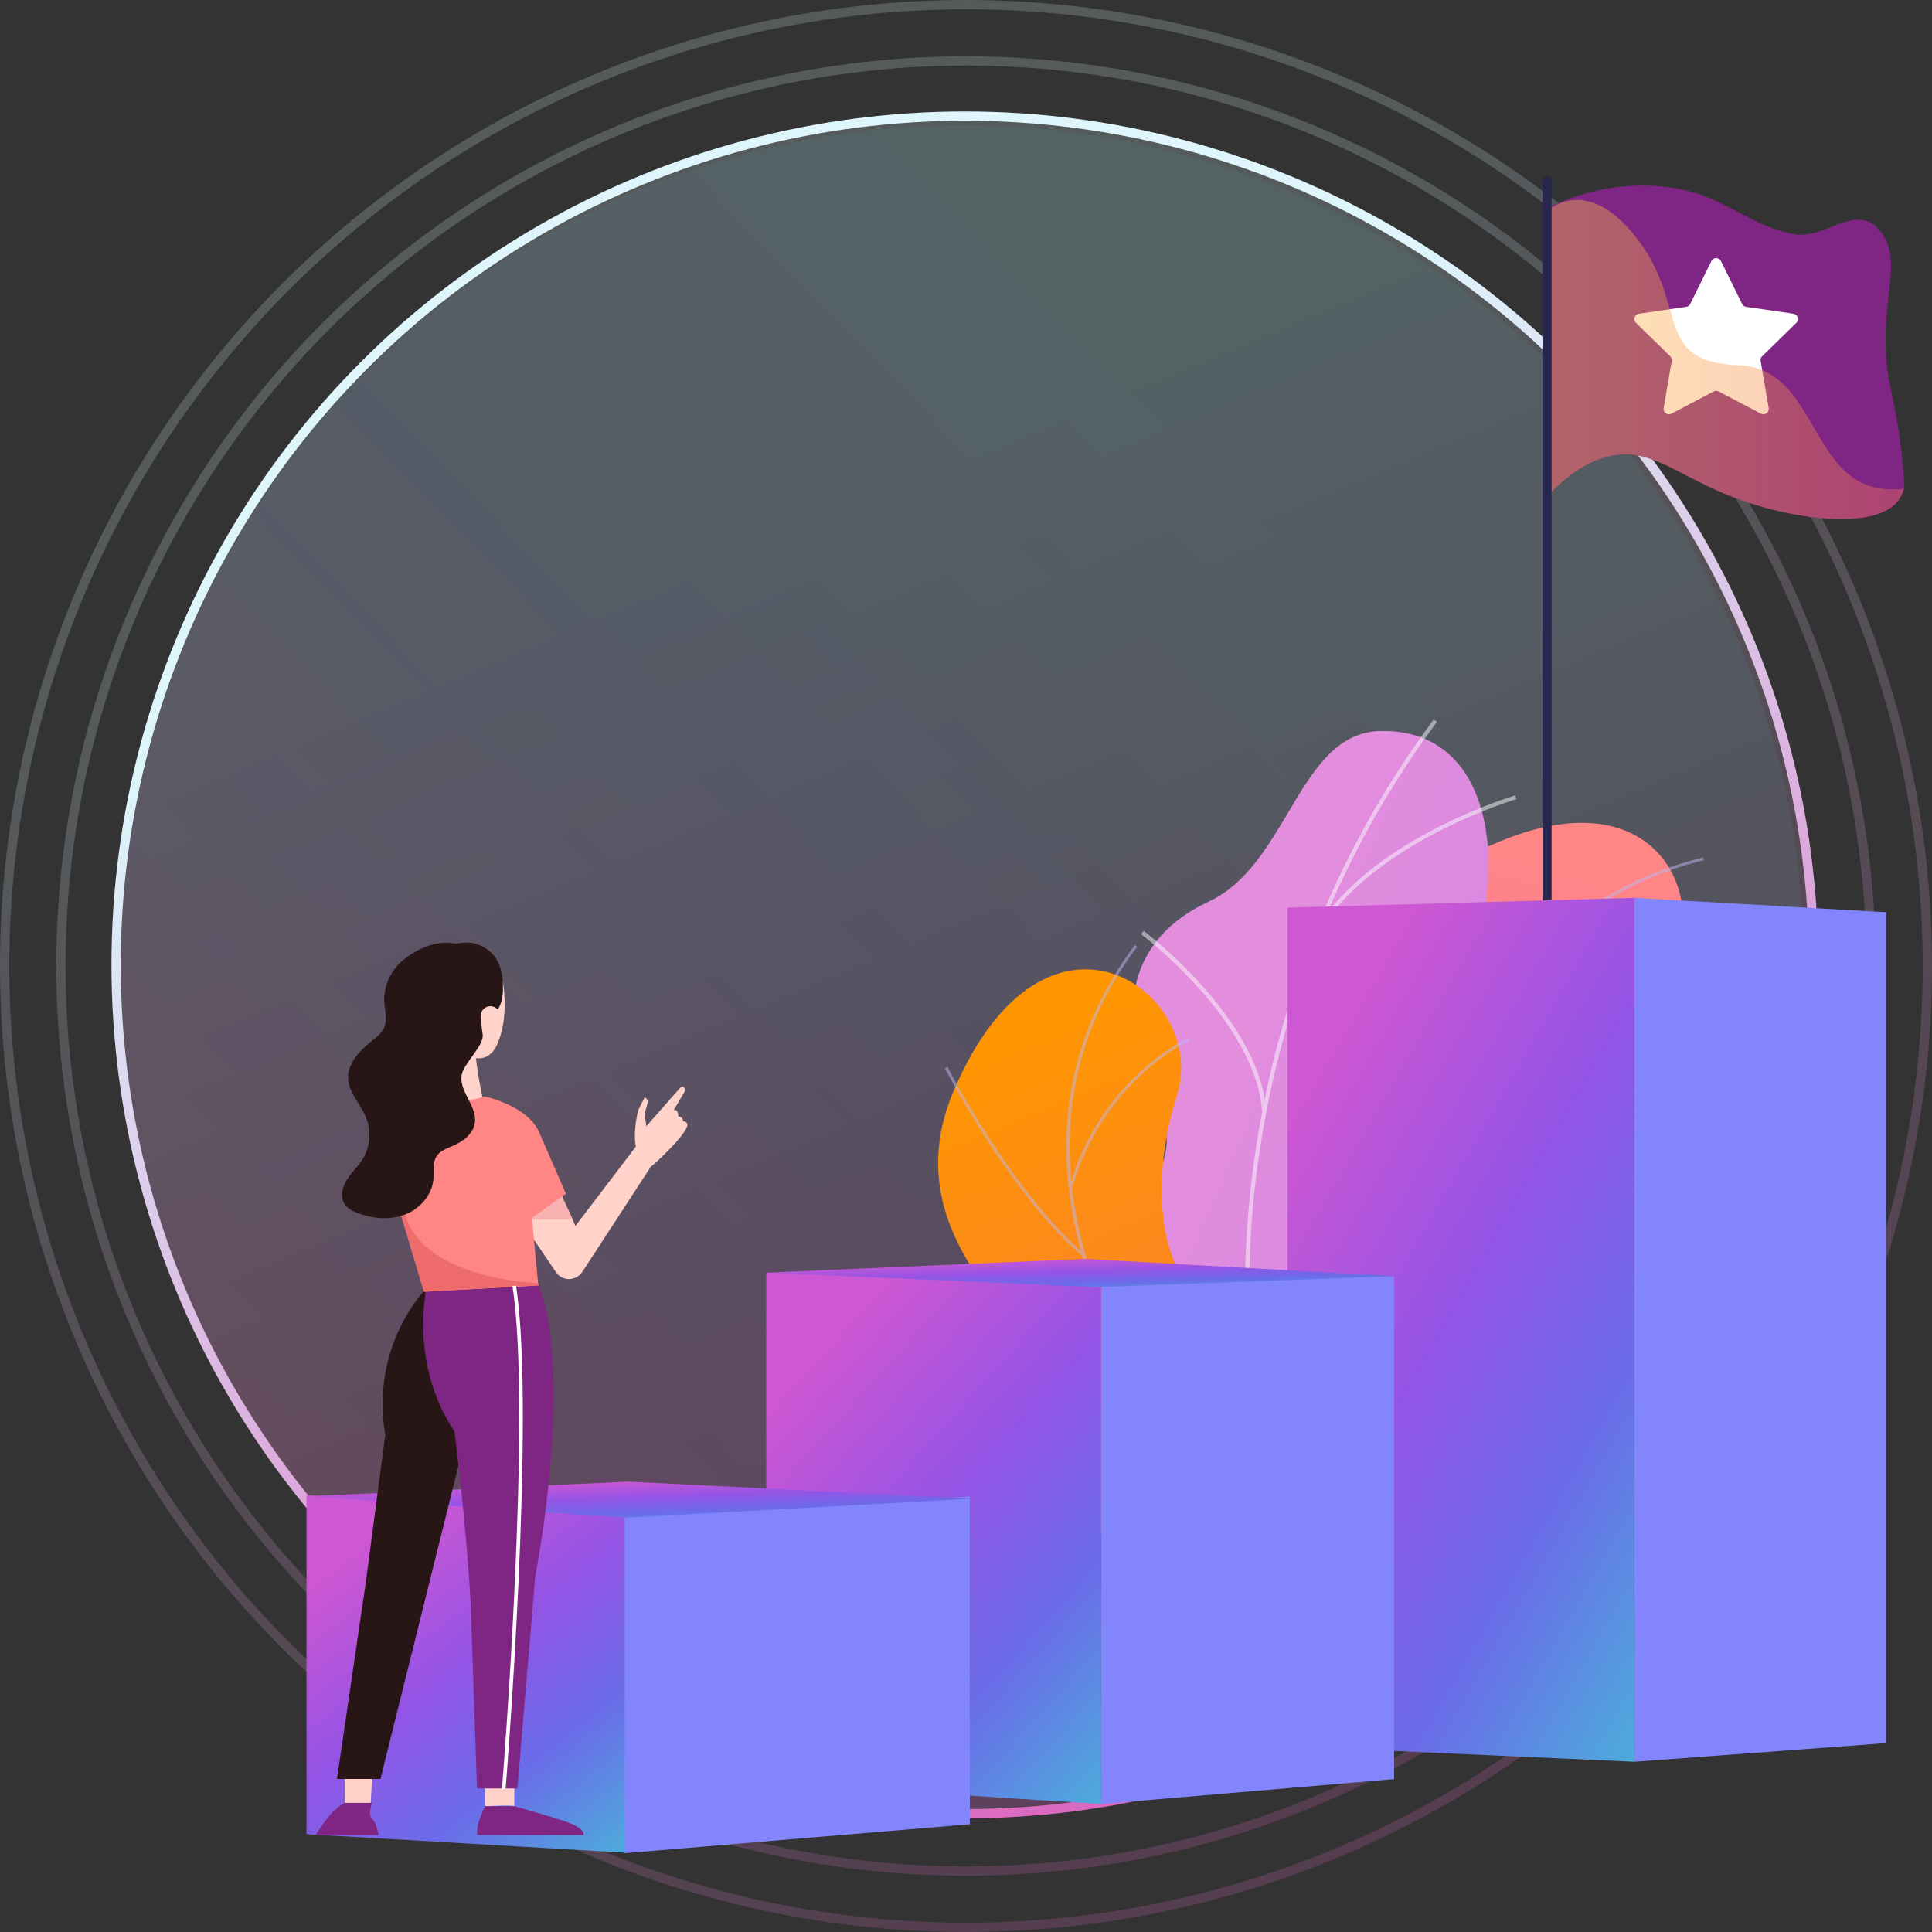 <svg width="208" height="208" viewBox="0 0 208 208" fill="none" xmlns="http://www.w3.org/2000/svg">
<rect x="0" y="0" width="208" height="208" fill="#333333" stroke="none"/>
<circle opacity="0.2" cx="104" cy="104" r="97.441" stroke="url(#paint0_linear_1365_11709)"/>
<circle opacity="0.2" cx="104" cy="104" r="103.5" stroke="url(#paint1_linear_1365_11709)"/>
<circle cx="103.882" cy="103.882" r="91.382" fill="url(#paint2_linear_1365_11709)" fill-opacity="0.2" stroke="url(#paint3_linear_1365_11709)"/>
<circle opacity="0.1" cx="103.608" cy="104.082" r="90.608" fill="url(#paint4_linear_1365_11709)"/>
<path d="M149 177.008L163.56 176.275C163.56 176.275 165.925 168.664 162.091 163.569C154.27 153.175 163.914 147.046 167.569 143.875C173.082 139.092 175.319 133.158 168.228 129.739C160.206 125.871 166.517 114.18 176.533 107.74C186.334 101.437 180.792 80.368 158.328 92.06C144.912 99.042 147.796 113.502 147.517 121.151C147.238 128.8 135.951 130 140.293 139.108C144.002 146.887 150.58 152.365 146.057 158.07C141.534 163.775 141.346 169.925 149 177.008Z" fill="url(#paint5_linear_1365_11709)"/>
<g style="mix-blend-mode:soft-light" opacity="0.5">
<path d="M155.369 178.043L155.669 177.972C155.625 177.787 151.312 159.185 152.593 139.454C153.773 121.277 160.081 98.394 183.43 92.607L183.356 92.308C172.962 94.884 165.023 101.003 159.758 110.495C155.553 118.077 153.039 127.816 152.285 139.44C151.002 159.216 155.325 177.857 155.369 178.043H155.369Z" fill="#BEB8F2"/>
<path d="M157.731 114.556L158.035 114.503C156.26 104.408 159.402 89.784 159.434 89.638L159.133 89.572C159.101 89.719 155.946 104.403 157.731 114.556Z" fill="#BEB8F2"/>
<path d="M161.412 108.328C171.434 101.356 181.257 103.964 181.355 103.992L181.437 103.695C181.338 103.667 171.382 101.019 161.236 108.075L161.412 108.328Z" fill="#BEB8F2"/>
<path d="M152.458 152.398C155.166 137.725 174.696 133.176 174.889 133.148L174.865 132.841C174.672 132.851 154.887 137.538 152.155 152.342L152.458 152.398V152.398Z" fill="#BEB8F2"/>
<path d="M152.055 146.259L152.353 146.182C149.95 136.969 139.534 131.071 139.429 131.013L139.279 131.282C139.383 131.34 149.685 137.176 152.055 146.26V146.259Z" fill="#BEB8F2"/>
<path d="M155.056 175.031C155.215 169.364 163.043 164.49 163.122 164.441L162.961 164.179C162.632 164.38 154.912 169.189 154.748 175.021L155.056 175.03V175.031Z" fill="#BEB8F2"/>
<path d="M153.974 170.639L154.274 170.572C153.299 166.197 146.386 161.617 144.115 160.113C143.794 159.9 143.517 159.716 143.474 159.674L143.255 159.89C143.315 159.951 143.499 160.073 143.945 160.369C146.191 161.857 153.026 166.385 153.974 170.639Z" fill="#BEB8F2"/>
</g>
<path d="M152.889 183.494C152.054 183.817 150.795 179.284 145.732 175.349C144.467 174.366 137.938 168.524 132.038 171.45C130.893 172.018 129.748 172.586 128.603 173.154C126.271 171.151 124.444 168.832 127.331 166.02C131.814 161.653 127.041 152.808 123.849 150.491C119.898 147.624 110.851 140.761 117.675 133.909C123.356 128.205 128.192 125.592 124.072 117.106C119.952 108.619 121.87 100.897 130.096 97.087C138.753 93.077 139.775 78.913 148.585 78.702C163.935 78.336 163.242 102.323 151.648 115.432C140.053 128.541 151.132 128.948 155.286 135.47C155.637 136.098 156.134 137.098 156.495 138.388C158.724 146.338 151.992 151.557 149.841 160.217C146.906 172.028 154.295 182.949 152.889 183.494H152.889Z" fill="url(#paint6_linear_1365_11709)"/>
<g style="mix-blend-mode:soft-light" opacity="0.5">
<path d="M138.535 166.942L138.106 167.077C129.073 137.381 135.296 103.047 154.345 77.475L154.705 77.714C135.735 103.179 129.539 137.37 138.534 166.942H138.535Z" fill="#FCFDFE"/>
<path d="M135.073 150.292L134.677 150.504C128.765 139.829 114.419 136.73 114.274 136.7L114.386 136.281C114.532 136.312 129.068 139.447 135.073 150.291V150.292Z" fill="#FCFDFE"/>
<path d="M137.03 161.43L136.584 161.441C136.784 148.978 156.989 136.391 157.193 136.265L157.424 136.622C157.222 136.746 137.226 149.205 137.03 161.43Z" fill="#FCFDFE"/>
<path d="M136.325 119.624L135.88 119.671C135.158 109.841 122.967 100.658 122.845 100.567L123.127 100.225C123.252 100.317 135.59 109.612 136.326 119.624H136.325Z" fill="#FCFDFE"/>
<path d="M142.009 100.314L141.626 100.108C147.669 90.222 162.99 85.674 163.145 85.629L163.259 86.038C163.106 86.082 147.958 90.581 142.009 100.313V100.314Z" fill="#FCFDFE"/>
</g>
<path d="M149.33 189.013L160.119 179.204C160.119 179.204 157.121 171.819 150.928 170.315C138.292 167.246 141.86 156.387 142.675 151.614C143.903 144.417 141.869 138.411 134.221 140.269C125.567 142.373 123.034 129.329 126.691 117.993C130.271 106.899 112.628 94.131 102.678 117.43C96.735 131.344 108.132 140.69 112.767 146.78C117.401 152.869 109.437 160.962 118.568 165.246C126.368 168.905 134.926 168.963 135.046 176.244C135.167 183.525 138.921 188.399 149.329 189.014L149.33 189.013Z" fill="url(#paint7_linear_1365_11709)"/>
<g style="mix-blend-mode:soft-light" opacity="0.5">
<path d="M154.91 185.769L155.097 185.525C154.945 185.409 139.817 173.768 128.297 157.704C117.683 142.904 108.051 121.211 122.429 101.915L122.183 101.73C115.782 110.32 113.525 120.091 115.474 130.769C117.031 139.3 121.262 148.424 128.05 157.888C139.597 173.988 154.758 185.653 154.91 185.769V185.769Z" fill="#BEB8F2"/>
<path d="M116.481 135.197L116.682 134.962C108.91 128.286 102.065 114.988 101.997 114.854L101.723 114.994C101.792 115.128 108.663 128.481 116.481 135.196L116.481 135.197Z" fill="#BEB8F2"/>
<path d="M115.378 128.046C118.705 116.295 127.951 112.075 128.044 112.034L127.92 111.752C127.825 111.794 118.45 116.066 115.082 127.962L115.378 128.046Z" fill="#BEB8F2"/>
<path d="M136.4 167.795C129.189 154.735 141.401 138.82 141.533 138.675L141.32 138.453C141.177 138.583 128.856 154.767 136.131 167.944L136.4 167.795V167.795Z" fill="#BEB8F2"/>
<path d="M132.195 163.307L132.375 163.057C124.676 157.462 112.886 159.515 112.768 159.537L112.823 159.84C112.94 159.819 124.603 157.79 132.195 163.307Z" fill="#BEB8F2"/>
<path d="M152.757 183.64C149.288 179.159 152.247 170.422 152.278 170.334L151.987 170.233C151.861 170.598 148.942 179.216 152.514 183.828L152.757 183.64Z" fill="#BEB8F2"/>
<path d="M149.137 180.932L149.327 180.689C145.8 177.927 137.553 178.775 134.843 179.054C134.46 179.093 134.129 179.128 134.069 179.122L134.036 179.428C134.121 179.438 134.341 179.415 134.874 179.361C137.553 179.085 145.707 178.246 149.137 180.932H149.137Z" fill="#BEB8F2"/>
</g>
<path d="M204.964 52.604C204.957 52.645 204.95 52.681 204.941 52.714C203.841 57.063 195.128 56.24 188.998 54.363C180.542 51.779 177.821 47.439 172.27 49.413C169.708 50.322 167.761 52.144 166.519 53.54C167.082 43.322 165.93 32.971 166.462 22.751C166.464 22.653 166.471 22.553 166.476 22.455C173.737 18.854 180.661 19.825 184.118 21.355C188.207 23.166 189.562 24.524 193.18 25.207C196.395 25.813 199.732 21.868 202.239 24.655C202.409 24.844 202.616 25.078 202.85 25.481C204.646 28.586 202.523 32.338 203.11 38.892C203.41 42.243 204.137 43.174 204.811 49.618C205.035 51.773 205.021 52.313 204.966 52.604L204.964 52.604Z" fill="#7F2684"/>
<path d="M185.282 28.113L187.555 32.721C187.639 32.892 187.802 33.011 187.99 33.038L193.072 33.776C193.547 33.845 193.736 34.428 193.393 34.763L189.715 38.35C189.579 38.483 189.517 38.674 189.549 38.862L190.417 43.927C190.498 44.4 190.002 44.76 189.578 44.537L185.033 42.145C184.864 42.056 184.663 42.056 184.495 42.145L179.949 44.537C179.525 44.76 179.029 44.4 179.11 43.927L179.978 38.862C180.011 38.674 179.948 38.483 179.812 38.35L176.134 34.763C175.791 34.428 175.98 33.845 176.455 33.776L181.537 33.038C181.725 33.011 181.888 32.892 181.973 32.721L184.245 28.113C184.458 27.684 185.07 27.684 185.282 28.113H185.282Z" fill="white"/>
<path style="mix-blend-mode:multiply" opacity="0.4" d="M204.964 52.604C204.957 52.645 204.95 52.68 204.941 52.714C203.841 57.063 195.128 56.239 188.998 54.363C180.542 51.779 177.821 47.439 172.27 49.413C169.708 50.322 167.761 52.143 166.519 53.54C167.082 43.322 165.93 32.971 166.462 22.751C168.06 21.496 171.585 19.932 175.96 25.317C181.973 32.72 177.777 39.002 187.159 39.32C196.271 39.628 194.584 53.894 204.965 52.605L204.964 52.604Z" fill="url(#paint8_linear_1365_11709)"/>
<path d="M166.568 104.539C166.304 104.539 166.091 104.325 166.091 104.061V19.477C166.091 19.213 166.304 19 166.568 19C166.832 19 167.045 19.213 167.045 19.477V104.062C167.045 104.326 166.832 104.539 166.568 104.539V104.539Z" fill="#26264F"/>
<path d="M175.96 189.674L138.617 187.993V97.72L175.96 96.663V189.674Z" fill="url(#paint9_linear_1365_11709)"/>
<path d="M203.057 187.661L175.959 189.674V96.663L203.057 98.212V187.661Z" fill="#8385FD"/>
<path d="M118.55 194.226L82.497 191.923V137.017L118.55 138.054V194.226Z" fill="url(#paint10_linear_1365_11709)"/>
<path d="M150.086 191.54L118.55 194.226V138.055L150.086 137.396V191.54Z" fill="#8385FD"/>
<path d="M82.497 137.017L116.787 135.53L150.086 137.396L118.174 138.578L82.497 137.017Z" fill="url(#paint11_linear_1365_11709)"/>
<path d="M67.535 199.475L33 197.468V160.975L67.535 162.975V199.475Z" fill="url(#paint12_linear_1365_11709)"/>
<path d="M104.415 196.398L67.254 199.516V163.157L104.415 161.117V196.398Z" fill="#8385FD"/>
<path d="M33 161.091L67.64 159.514L104.696 161.346L67.535 163.386L33 161.091Z" fill="url(#paint13_linear_1365_11709)"/>
<path d="M55.373 190.812C55.373 190.812 55.373 194.61 55.373 194.457C55.373 194.304 52.25 194.457 52.25 194.457V190.812H55.373Z" fill="#FFD3CA"/>
<path d="M62.847 197.567C62.847 197.567 63.026 196.878 61.107 196.19C59.187 195.502 55.373 194.457 55.373 194.457H52.25C52.25 194.457 51.201 196.369 51.38 197.567H62.847Z" fill="#7F2684"/>
<path d="M40.092 190.812L39.913 194.101H37.123V190.812H40.092Z" fill="#FFD3CA"/>
<path d="M34 197.567C34 197.567 35.561 194.789 37.123 194.101H40.066C40.066 194.101 39.554 195.324 40.066 195.834C40.578 196.344 40.758 197.567 40.758 197.567H34Z" fill="#7F2684"/>
<path d="M46.695 137.874C46.695 137.874 39.733 143.941 41.474 154.493C41.474 154.493 40.424 162.445 39.4 170.245L36.277 191.528H40.962L50.176 154.493L50.355 137.543L46.695 137.874Z" fill="#281616"/>
<path d="M73.982 121.256C73.47 122.632 70.321 125.41 70.321 125.41C70.193 125.512 70.065 125.614 69.937 125.716L69.963 125.767L62.694 136.931C62.028 137.95 60.518 137.976 59.852 136.956L56.013 131.298L55.885 131.12L60.057 127.832L61.644 131.298L61.951 131.986L68.453 123.448C68.12 121.74 68.709 119.522 68.709 119.522L69.4 118.146C69.758 118.324 69.758 118.656 69.758 118.656L69.4 119.879L69.579 121.256L73.239 117.101C73.751 116.744 73.751 117.458 73.751 117.458L72.523 119.522C73.034 119.344 73.034 120.21 73.034 120.21C73.546 120.21 73.546 120.72 73.546 120.72C74.135 120.746 73.982 121.256 73.982 121.256Z" fill="#FFD3CA"/>
<path d="M61.67 131.297H56.013L55.885 131.119L60.057 127.831L61.67 131.297Z" fill="#F9B2B2"/>
<path d="M57.805 137.874C61.977 147.738 57.626 169.709 57.626 169.709L55.706 192.547H51.355L50.663 172.462C50.151 163.464 48.923 154.11 48.923 154.11C43.803 146.413 46.056 137.925 46.056 137.925L57.805 137.874Z" fill="#7F2684"/>
<path d="M47.209 111.926L47.029 118.323L48.949 119.19L52.072 118.68C52.072 118.68 50.843 113.659 51.202 110.906L47.209 111.926Z" fill="#FFD3CA"/>
<path d="M50.331 113.633C50.331 113.633 52.353 114.806 53.453 112.588C53.965 111.543 54.682 109.3 54.144 105.655L50.151 107.21L50.331 113.633Z" fill="#FFD3CA"/>
<path d="M57.985 138.307V138.383L57.217 138.434L45.647 139.071L43.215 130.94C43.215 130.94 42.601 130.94 41.859 130.813C41.065 130.66 40.093 130.354 39.555 129.742C38.505 128.519 41.296 122.121 42.166 120.388C43.036 118.655 46.594 117.712 46.594 117.712C46.594 117.712 48.693 119.267 52.148 118.043C52.148 118.043 56.935 118.986 58.138 122.121L60.928 128.519L57.268 131.119L57.933 138.154L57.985 138.307Z" fill="#FF8685"/>
<path d="M57.983 138.383L57.215 138.434L45.646 139.071L43.214 130.94C43.214 130.94 42.6 130.94 41.857 130.813C41.985 128.264 42.344 124.441 43.47 130.15C44.801 136.93 55.091 138 57.958 138.153L57.983 138.306V138.383Z" fill="#EF6C6C"/>
<path d="M52.89 102.572C52.173 101.883 51.175 101.45 50.176 101.476C49.792 101.501 49.434 101.527 49.101 101.603C48.871 101.552 48.641 101.527 48.41 101.501C46.926 101.399 45.467 101.96 44.238 102.75C43.7 103.107 43.188 103.515 42.753 103.974C41.934 104.917 41.422 106.14 41.371 107.364C41.32 108.612 41.883 109.938 41.192 110.957C40.859 111.416 40.424 111.748 40.014 112.079C38.709 113.124 37.404 114.475 37.48 116.132C37.557 117.661 38.811 118.859 39.4 120.286C40.014 121.764 39.861 123.523 38.991 124.874C38.504 125.639 37.813 126.25 37.327 127.041C36.84 127.831 36.61 128.85 37.096 129.615C37.429 130.125 37.992 130.405 38.53 130.609C40.142 131.221 41.985 131.374 43.598 130.762C45.211 130.15 46.542 128.646 46.67 126.913C46.721 126.098 46.542 125.205 46.977 124.517C47.361 123.906 48.077 123.651 48.743 123.37C49.844 122.886 50.97 122.07 51.123 120.872C51.379 119.088 49.46 117.559 49.69 115.8C49.844 114.551 52.071 112.64 51.968 111.442C51.968 111.314 51.738 109.836 51.763 109.326C51.763 108.918 52.045 108.536 52.454 108.383C52.838 108.256 53.299 108.358 53.581 108.689C54.067 107.975 54.169 107.083 54.144 106.242C54.169 104.942 53.862 103.515 52.89 102.572Z" fill="#281616"/>
<path d="M54.425 192.649L54.041 192.623C54.067 192.215 57.317 152.071 55.167 138.46L55.551 138.409C57.701 152.046 54.476 192.241 54.425 192.649Z" fill="white"/>
<defs>
<linearGradient id="paint0_linear_1365_11709" x1="46.481" y1="-12.976" x2="177.675" y2="298.528" gradientUnits="userSpaceOnUse">
<stop offset="0.22" stop-color="#DDF5FB"/>
<stop offset="1" stop-color="#DA0095"/>
</linearGradient>
<linearGradient id="paint1_linear_1365_11709" x1="42.887" y1="-20.287" x2="182.28" y2="310.687" gradientUnits="userSpaceOnUse">
<stop offset="0.22" stop-color="#DDF5FB"/>
<stop offset="1" stop-color="#DA0095"/>
</linearGradient>
<linearGradient id="paint2_linear_1365_11709" x1="49.959" y1="-5.782" x2="172.953" y2="286.253" gradientUnits="userSpaceOnUse">
<stop offset="0.22" stop-color="#DDF5FB"/>
<stop offset="1" stop-color="#DA0095"/>
</linearGradient>
<linearGradient id="paint3_linear_1365_11709" x1="49.959" y1="-5.782" x2="172.953" y2="286.253" gradientUnits="userSpaceOnUse">
<stop offset="0.22" stop-color="#DDF5FB"/>
<stop offset="1" stop-color="#DA0095"/>
</linearGradient>
<linearGradient id="paint4_linear_1365_11709" x1="29.02" y1="176.612" x2="145.388" y2="63.466" gradientUnits="userSpaceOnUse">
<stop offset="0.01" stop-color="#FF55AA"/>
<stop offset="0.25" stop-color="#B850C9"/>
<stop offset="0.62" stop-color="#6572D6"/>
<stop offset="1" stop-color="#4EAEB8"/>
</linearGradient>
<linearGradient id="paint5_linear_1365_11709" x1="170.5" y1="90.939" x2="145.631" y2="174.822" gradientUnits="userSpaceOnUse">
<stop stop-color="#FF8685"/>
<stop offset="1" stop-color="#FB6FBB"/>
</linearGradient>
<linearGradient id="paint6_linear_1365_11709" x1="129.094" y1="121.036" x2="261.522" y2="180.043" gradientUnits="userSpaceOnUse">
<stop stop-color="#E38DDD"/>
<stop offset="1" stop-color="#9571F6"/>
</linearGradient>
<linearGradient id="paint7_linear_1365_11709" x1="111.364" y1="108.82" x2="145.39" y2="189.416" gradientUnits="userSpaceOnUse">
<stop stop-color="#FF9600"/>
<stop offset="1" stop-color="#F36F56"/>
</linearGradient>
<linearGradient id="paint8_linear_1365_11709" x1="166.317" y1="38.706" x2="204.964" y2="38.706" gradientUnits="userSpaceOnUse">
<stop stop-color="#FFC444"/>
<stop offset="1" stop-color="#F36F56"/>
</linearGradient>
<linearGradient id="paint9_linear_1365_11709" x1="142.788" y1="114.103" x2="204.4" y2="149.521" gradientUnits="userSpaceOnUse">
<stop stop-color="#CE57D3"/>
<stop offset="0.35" stop-color="#9454E6"/>
<stop offset="0.635" stop-color="#6A6CE9"/>
<stop offset="1" stop-color="#47BAD8"/>
</linearGradient>
<linearGradient id="paint10_linear_1365_11709" x1="86.524" y1="147.743" x2="130.147" y2="187.106" gradientUnits="userSpaceOnUse">
<stop stop-color="#CE57D3"/>
<stop offset="0.35" stop-color="#9454E6"/>
<stop offset="0.635" stop-color="#6A6CE9"/>
<stop offset="1" stop-color="#47BAD8"/>
</linearGradient>
<linearGradient id="paint11_linear_1365_11709" x1="90.047" y1="136.102" x2="90.194" y2="140.769" gradientUnits="userSpaceOnUse">
<stop stop-color="#CE57D3"/>
<stop offset="0.35" stop-color="#9454E6"/>
<stop offset="0.635" stop-color="#6A6CE9"/>
<stop offset="1" stop-color="#47BAD8"/>
</linearGradient>
<linearGradient id="paint12_linear_1365_11709" x1="36.858" y1="168.193" x2="65.469" y2="204.941" gradientUnits="userSpaceOnUse">
<stop stop-color="#CE57D3"/>
<stop offset="0.35" stop-color="#9454E6"/>
<stop offset="0.635" stop-color="#6A6CE9"/>
<stop offset="1" stop-color="#47BAD8"/>
</linearGradient>
<linearGradient id="paint13_linear_1365_11709" x1="41.009" y1="160.24" x2="41.232" y2="166.168" gradientUnits="userSpaceOnUse">
<stop stop-color="#CE57D3"/>
<stop offset="0.35" stop-color="#9454E6"/>
<stop offset="0.635" stop-color="#6A6CE9"/>
<stop offset="1" stop-color="#47BAD8"/>
</linearGradient>
</defs>
</svg>
